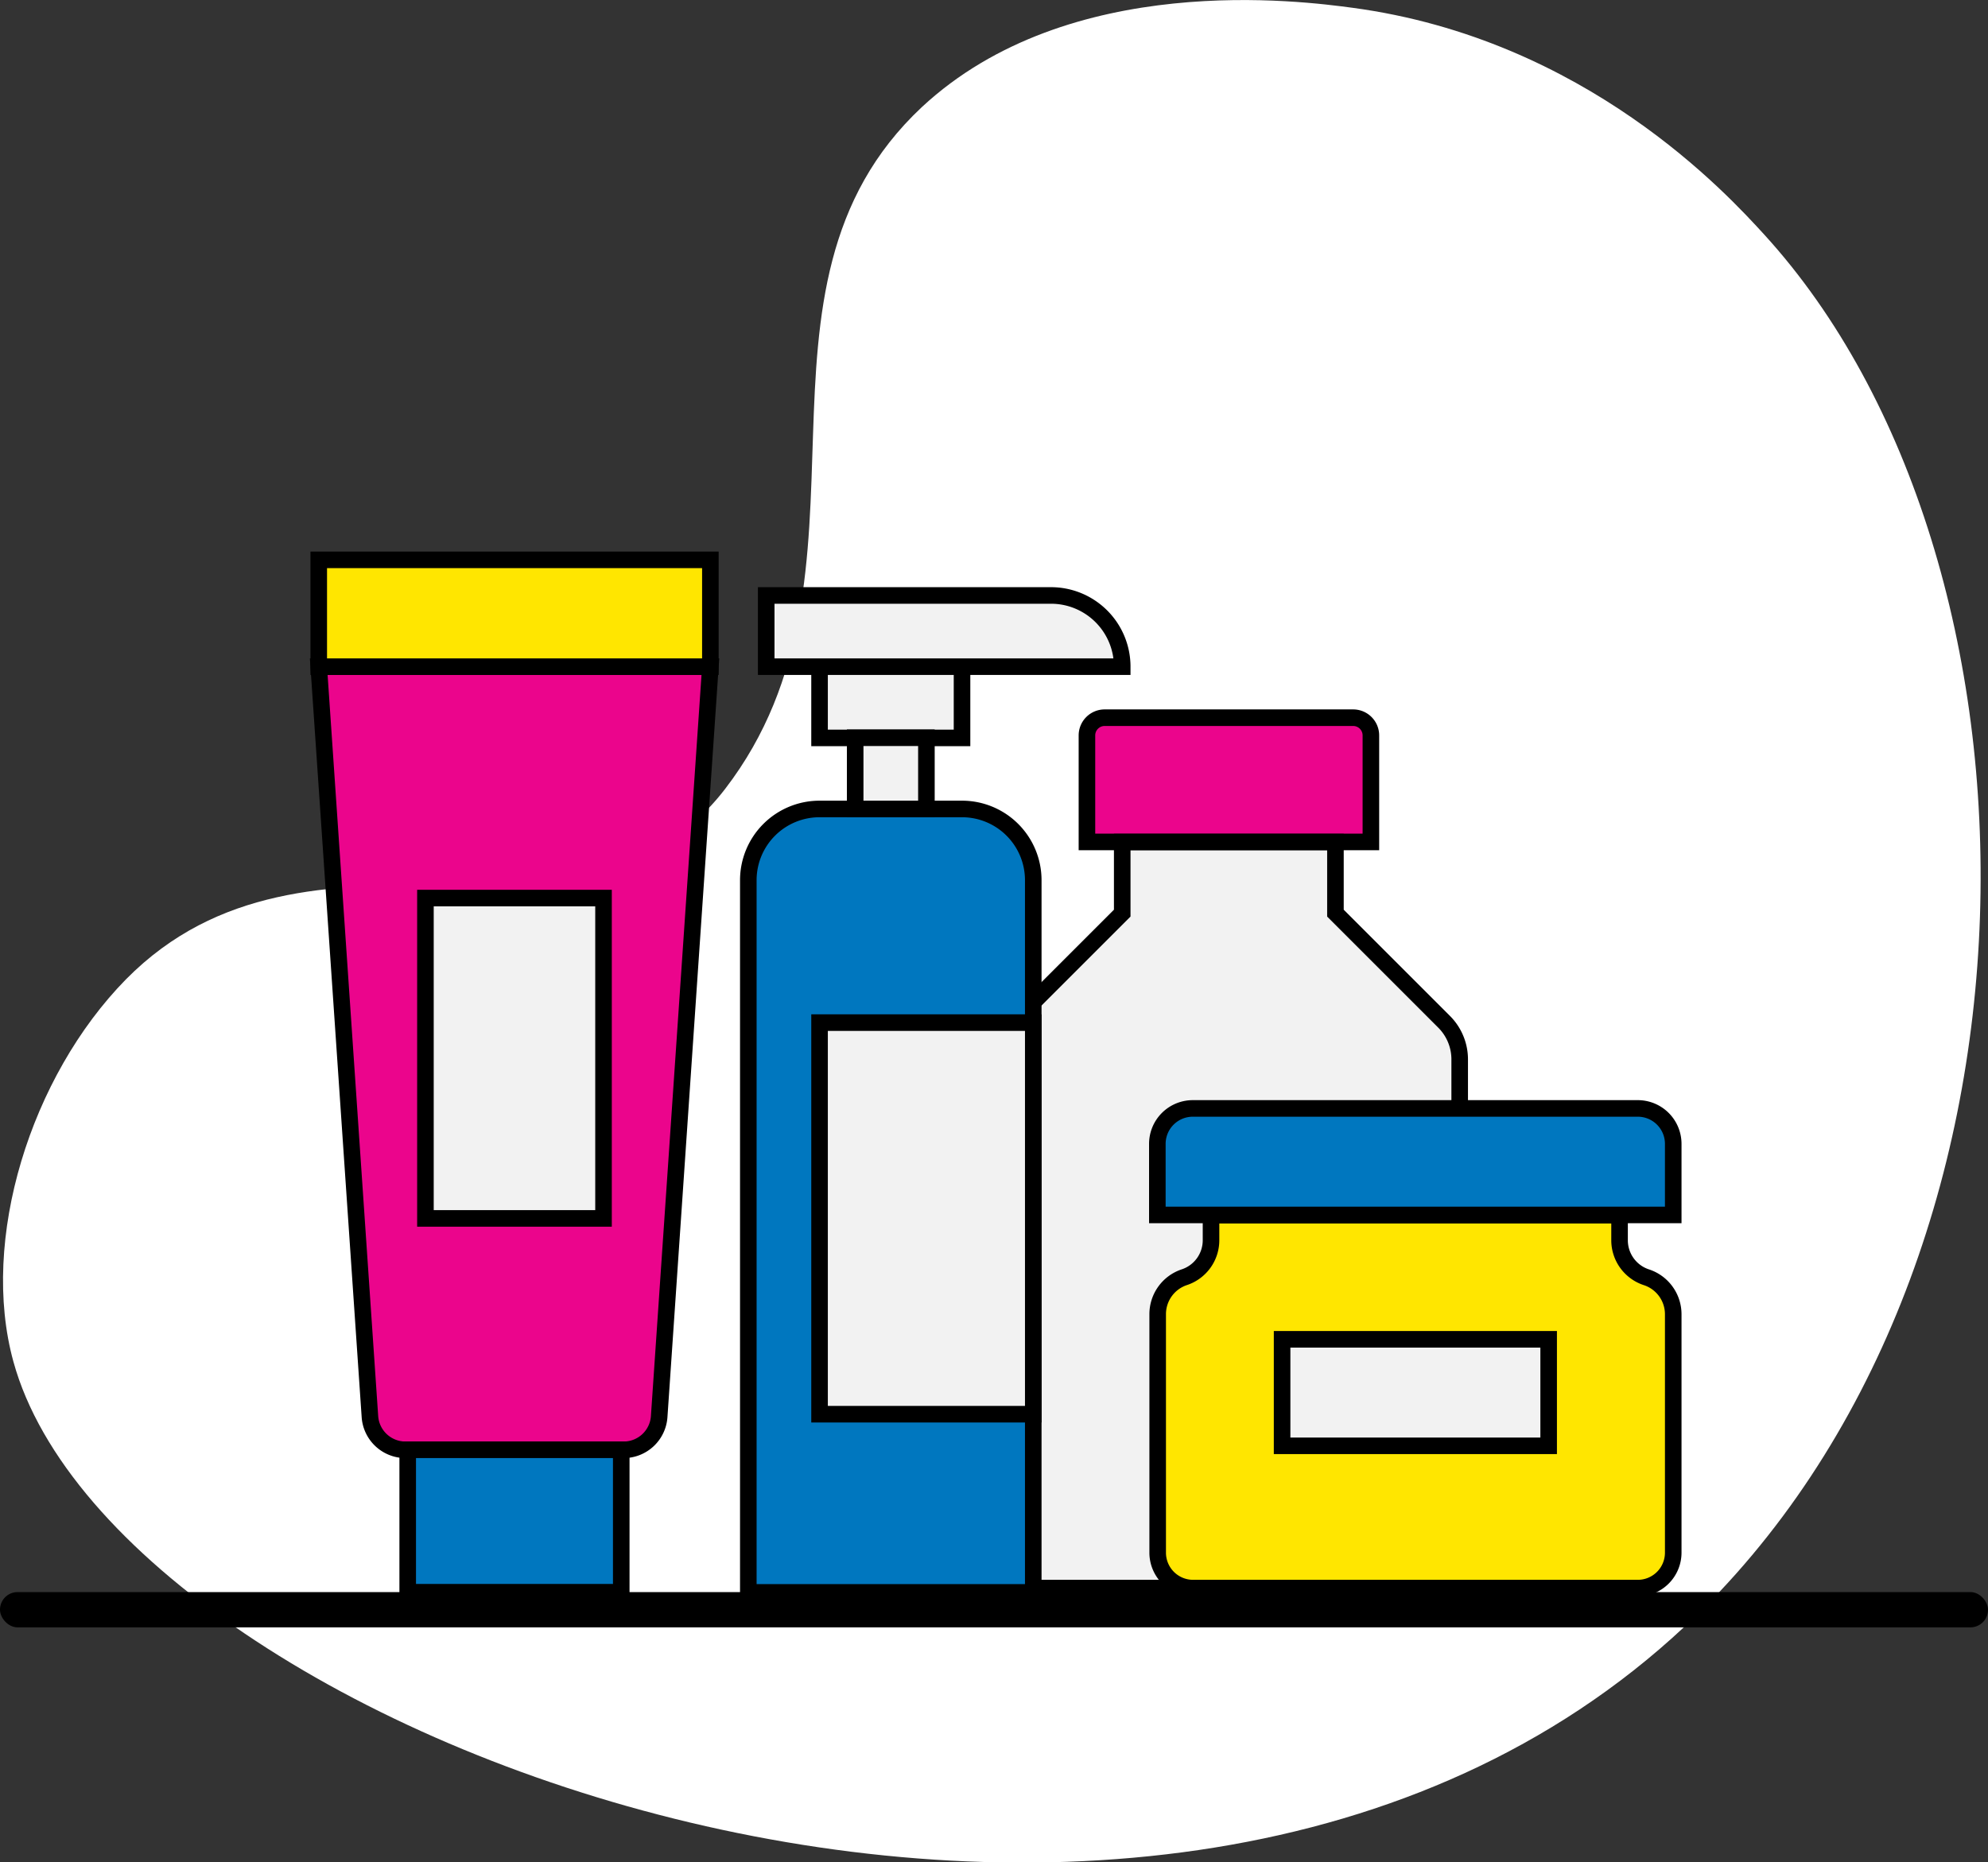 <svg xmlns="http://www.w3.org/2000/svg" viewBox="0 0 120 112.43"><rect x="0" y="0" width="120" height="112.43" fill="#333333" stroke="none"/><defs><style>.cls-2{fill:#eb058c}.cls-2,.cls-3,.cls-4,.cls-5{stroke:#000;stroke-miterlimit:10}.cls-3{fill:#f2f2f2}.cls-4{fill:#ffe600}.cls-5{fill:#0077bf}</style></defs><g id="Layer_2" data-name="Layer 2"><g id="cosmetics"><path d="M106.5 14.17C104.28 11.74 95.73 2.36 81.64.47c-3-.4-17.09-2.29-26 6-11.74 11-1.81 28.07-11.87 41.16-8.65 11.25-25.08.26-36.17 11.5C1.84 65-1.22 74.85.81 82.21c6.34 23 68.94 45.86 100.87 16 23.25-21.79 22.7-64.43 4.82-84.04z" fill="#fff" id="Layer_9_copy_4" data-name="Layer 9 copy 4"/><rect y="96.12" width="120" height="2.13" rx="1.06" ry="1.06"/><g id="Layer_58" data-name="Layer 58"><path class="cls-2" d="M81.68 43.33h-15a1.07 1.07 0 0 0-1.07 1.07v6.43h17.14V44.4a1.07 1.07 0 0 0-1.07-1.07z"/><path class="cls-3" d="M87.17 61.69l-6.56-6.56v-4.29H67.74v4.29l-6.56 6.56a3.22 3.22 0 0 0-.95 2.31v31.88h27.88V64a3.21 3.21 0 0 0-.94-2.31z"/><path class="cls-4" d="M99.37 77.11a2.35 2.35 0 0 1-1.61-2.23v-1.52H73.1v1.52a2.35 2.35 0 0 1-1.61 2.23 2.35 2.35 0 0 0-1.61 2.23v14.39A2.14 2.14 0 0 0 72 95.88h26.84a2.14 2.14 0 0 0 2.16-2.15V79.34a2.35 2.35 0 0 0-1.63-2.23z"/><path class="cls-5" d="M98.84 66.92H72a2.14 2.14 0 0 0-2.14 2.14v4.29H101v-4.28a2.14 2.14 0 0 0-2.16-2.15z"/><path class="cls-3" d="M77.39 80.86h16.09v6.43H77.39z"/><path class="cls-5" d="M49.47 48.84h8.6a4.3 4.3 0 0 1 4.3 4.3v43h-17.2v-43a4.3 4.3 0 0 1 4.3-4.3z"/><path class="cls-2" d="M37.65 87.53H24.47a2.15 2.15 0 0 1-2.14-2l-3.09-45.28h23.64l-3.09 45.27a2.15 2.15 0 0 1-2.14 2.01z"/><path class="cls-4" d="M19.24 33.8h23.64v6.45H19.24z"/><path class="cls-5" d="M24.61 87.53H37.5v8.6H24.61z"/><path class="cls-3" d="M49.47 40.25h8.6v4.3h-8.6zM67.74 40.25H46.25v-4.3h17.19a4.3 4.3 0 0 1 4.3 4.3zM49.47 61.74h12.9v23.64h-12.9z"/><path class="cls-3" d="M51.62 44.54h4.3v4.3h-4.3zM25.68 54.22h10.75v19.34H25.68z"/></g></g></g></svg>